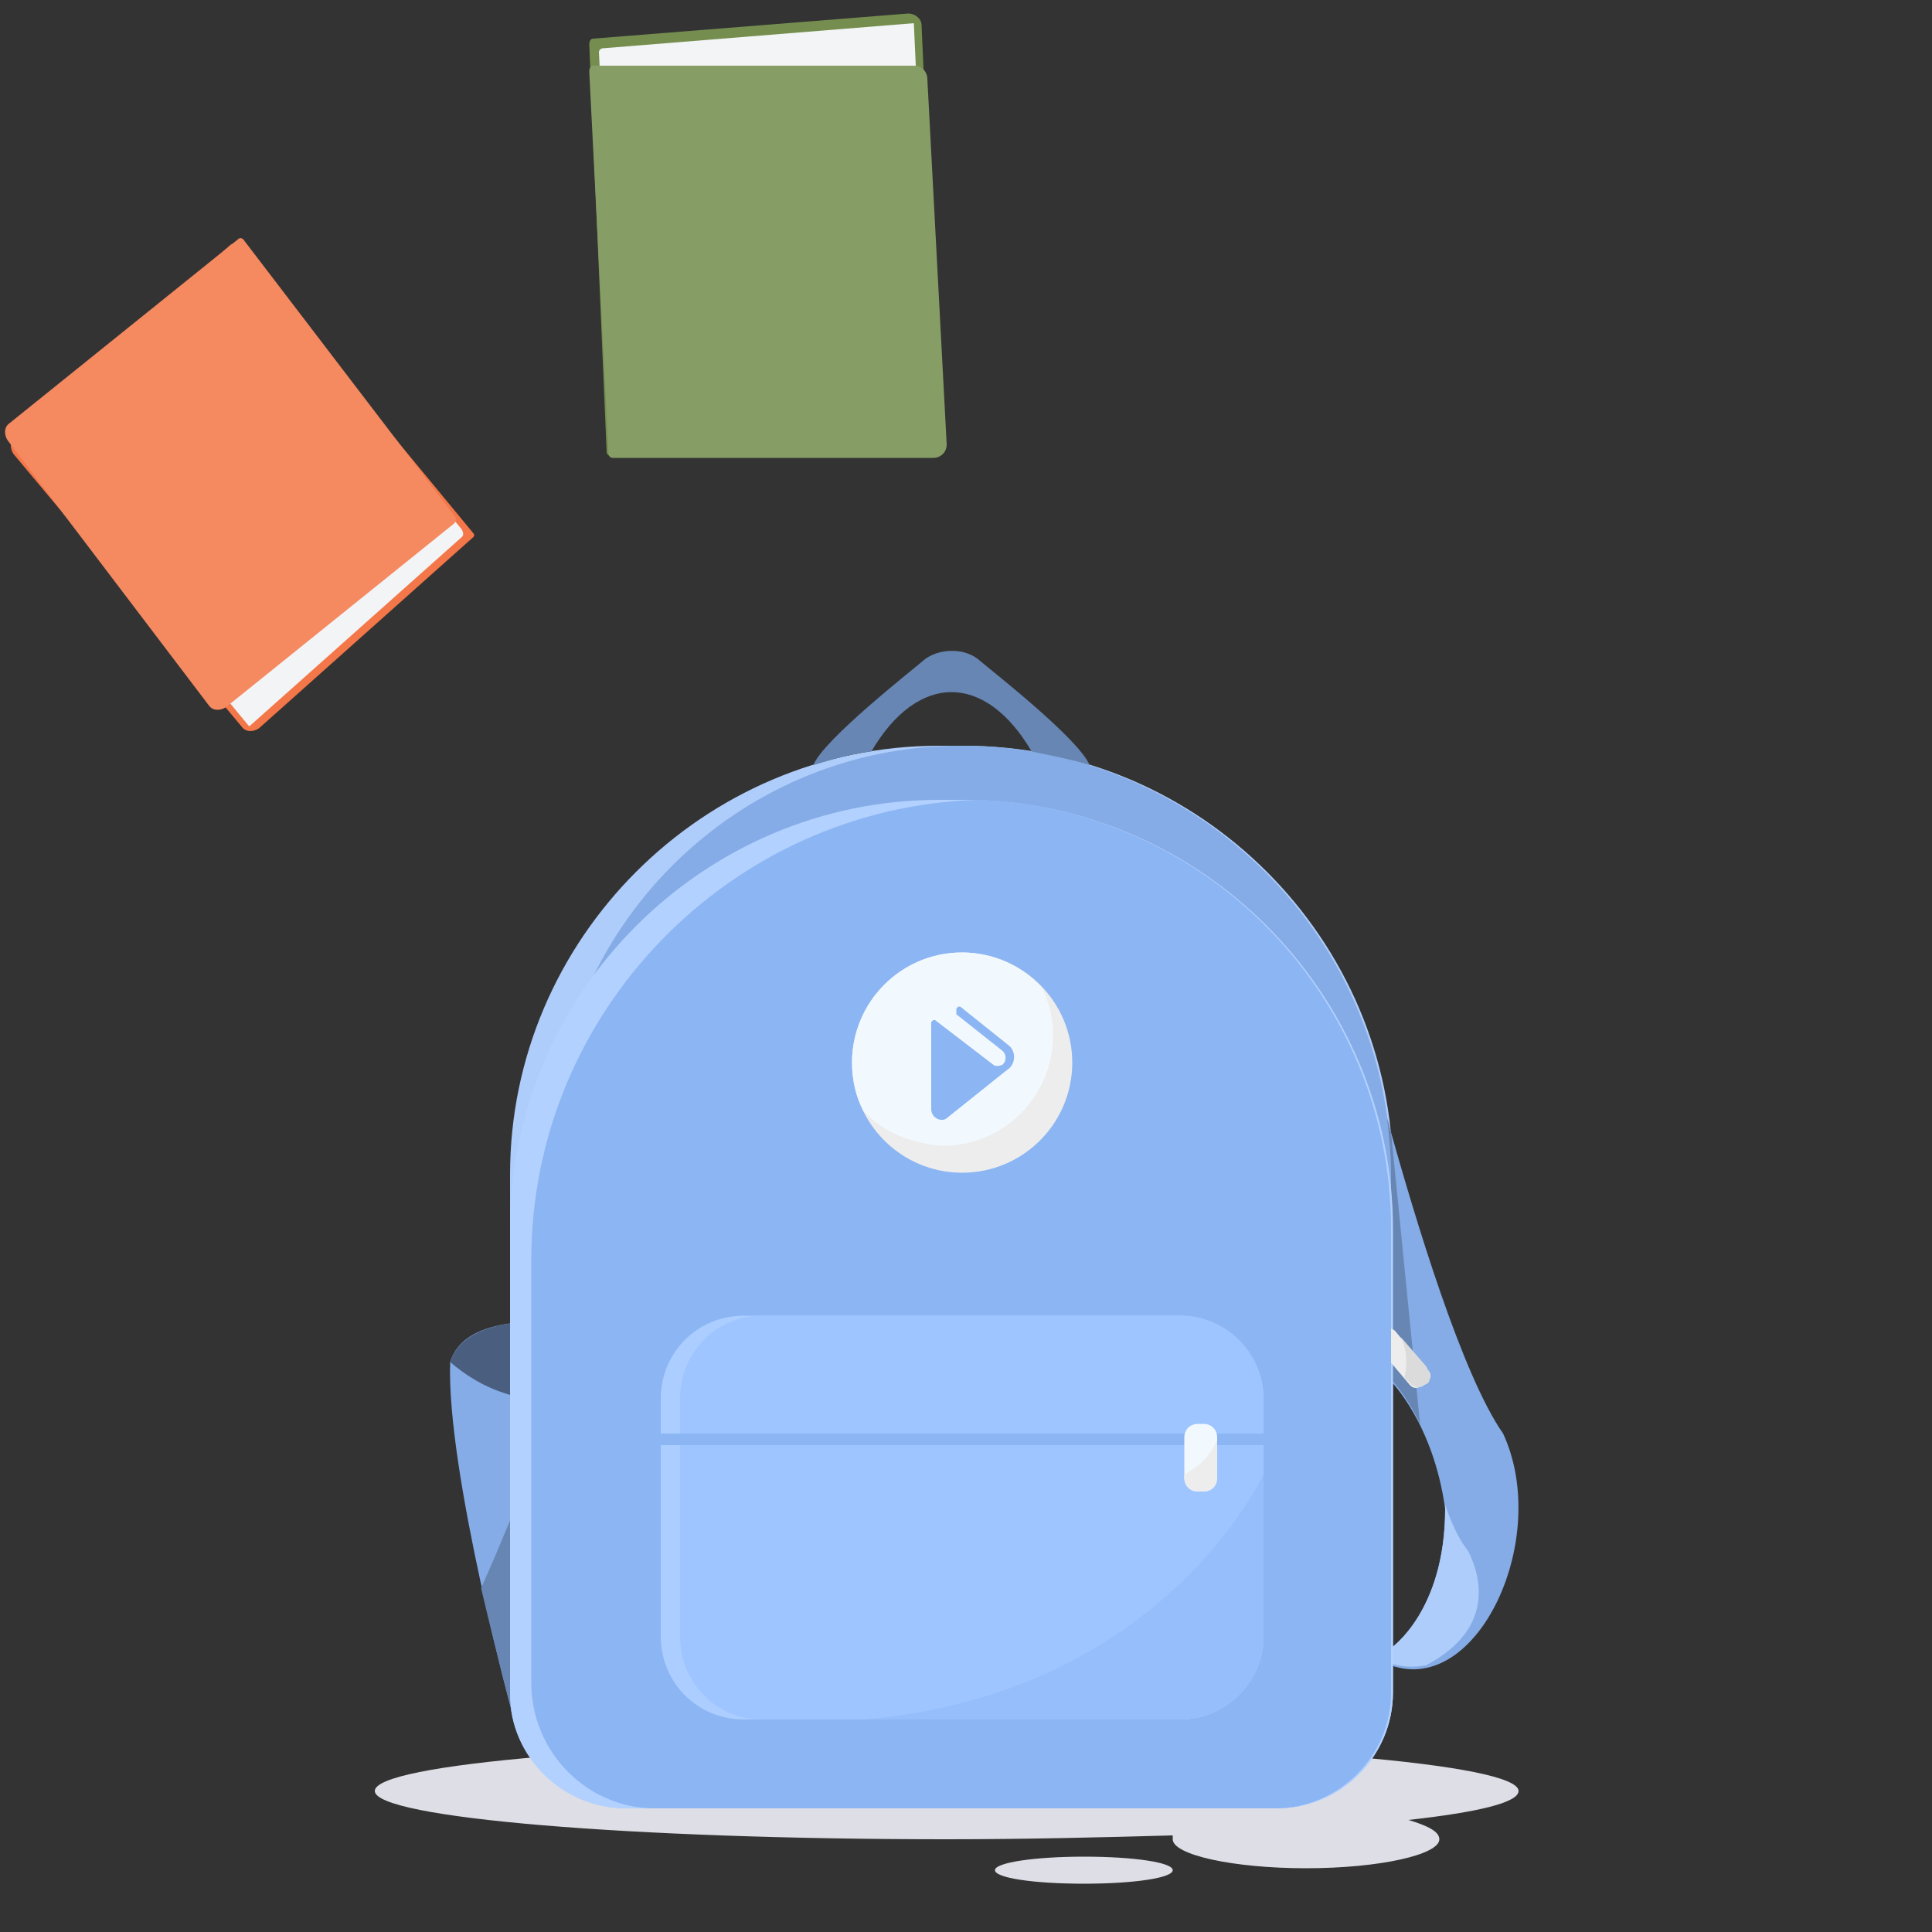 <?xml version="1.0" encoding="utf-8"?>
<!-- Generator: Adobe Illustrator 21.0.0, SVG Export Plug-In . SVG Version: 6.00 Build 0)  -->
<svg version="1.1" id="Layer_1" xmlns="http://www.w3.org/2000/svg" xmlns:xlink="http://www.w3.org/1999/xlink" x="0px" y="0px"
	 viewBox="0 0 100 100" style="enable-background:new 0 0 100 100;" xml:space="preserve">
<rect x="0" y="0" width="100" height="100" fill="#333333" stroke="none"/>
<style type="text/css">
	.st0{fill:#DEDEE7;}
	.st1{fill:#AFCDFA;}
	.st2{fill:#85ACE6;}
	.st3{fill:#6786B3;}
	.st4{fill:#4A5F80;}
	.st5{fill:#B2D1FF;}
	.st6{fill:#EDEDED;}
	.st7{fill:#DBDBDB;}
	.st8{fill:#8CB5F3;}
	.st9{fill:#ABCDFF;}
	.st10{fill:#9EC5FF;}
	.st11{fill:#96BEFA;}
	.st12{fill:#F2F9FE;}
	.st13{fill:#758E4F;}
	.st14{fill:#F2F4F5;}
	.st15{fill:#879D66;}
	.st16{fill:#F37748;}
	.st17{fill:#F58960;}
</style>
<path class="st0" d="M72.9,94.2c1,0.3,1.6,0.6,1.6,1c0,0.8-3.1,1.5-6.9,1.5s-6.9-0.7-6.9-1.5c0-0.1,0-0.1,0-0.2
	c-3.6,0.1-7.6,0.2-11.7,0.2c-16.3,0-29.6-1.1-29.6-2.5s13.2-2.5,29.6-2.5s29.6,1.1,29.6,2.5C78.6,93.3,76.5,93.8,72.9,94.2
	L72.9,94.2z M56.1,96.1c-2.5,0-4.6,0.3-4.6,0.7s2,0.7,4.6,0.7s4.6-0.3,4.6-0.7S58.7,96.1,56.1,96.1z"/>
<path class="st1" d="M32.4,93.6h33.7c3.3,0,6-2.7,6-6V60.8c0-12.2-10-22.2-22.2-22.2h-1.3c-12.2,0-22.2,10-22.2,22.2v26.9
	C26.4,90.9,29.1,93.6,32.4,93.6z"/>
<path class="st2" d="M34.3,93.6H66c3.3,0,6-2.7,6-6V60.8c0-12.2-10-22.2-22.2-22.2h-0.1c-11.6,0-21.1,9.5-21.1,21.1V88
	C28.7,91.1,31.2,93.6,34.3,93.6z"/>
<path class="st2" d="M72,85.3c0,0,2.8-1.9,2.8-7.2c-0.6-4.4-2.8-6.6-2.8-6.6V60.8c0-1-0.1-2-0.2-2.9c1.5,5.4,3.9,13.3,6,16.3
	c2.5,5.4-1.3,13.6-5.8,12C72,85.7,72,85.3,72,85.3L72,85.3z M70.4,52.5L70.4,52.5L70.4,52.5L70.4,52.5z"/>
<path class="st3" d="M73.5,73.7c-0.7-1.5-1.5-2.3-1.5-2.3V60.8c0-1-0.1-2-0.2-2.9c0.1,0.2,0.1,0.5,0.2,0.7L73.5,73.7L73.5,73.7z
	 M70.4,52.5L70.4,52.5L70.4,52.5L70.4,52.5z"/>
<path class="st1" d="M72,85.3c0,0,2.8-1.9,2.8-7.2c0-0.1,0-0.1,0-0.2c0.6,1.7,1,2.1,1.2,2.4c0.5,1,1.6,3.9-2.2,5.9
	c-0.6,0.1-1.2,0.1-1.8-0.1C72,85.7,72,85.3,72,85.3z"/>
<path class="st2" d="M26.6,89c0,0-3.5-12.8-3.3-18.5c0.4-1.3,1.7-1.8,3.1-2v19.1C26.4,88.1,26.5,88.5,26.6,89L26.6,89z"/>
<path class="st3" d="M26.6,89c0,0-0.8-3-1.7-6.8c0.5-1.1,1-2.3,1.5-3.5v9C26.4,88.1,26.5,88.5,26.6,89L26.6,89z"/>
<path class="st4" d="M23.3,70.5L23.3,70.5c0.4-1.3,1.8-1.8,3.1-2v3.7C25,71.8,24,71.1,23.3,70.5z"/>
<path class="st3" d="M42.1,39.6c0.5-1.3,5.1-4.9,5.8-5.5c0.7-0.5,1.9-0.6,2.7,0c0.7,0.6,5.2,4.1,5.8,5.5l0,0c-1-0.3-2-0.5-3-0.7
	c-2.4-4.1-5.9-4.1-8.3,0C44.1,39,43.1,39.3,42.1,39.6L42.1,39.6z"/>
<path class="st5" d="M32.4,93.6h33.7c3.3,0,6-2.7,6-6v-24c0-12.2-10-22.2-22.2-22.2h-1.3c-12.2,0-22.2,10-22.2,22.2v24.1
	C26.4,90.9,29.1,93.6,32.4,93.6z"/>
<path class="st6" d="M71.4,69l0.2-0.1c0.2-0.2,0.5-0.2,0.7,0.1l1.6,1.9c0.2,0.2,0.2,0.5-0.1,0.7l-0.2,0.1c-0.2,0.2-0.5,0.2-0.7-0.1
	l-1.6-1.9C71.2,69.5,71.2,69.2,71.4,69z"/>
<path class="st7" d="M72.5,69.2l1.3,1.5c0.2,0.3,0.3,0.7,0.1,0.9l-0.2,0.1c-0.2,0.2-0.6,0.1-0.8-0.2l-0.2-0.2
	C72.8,70.8,72.9,70,72.5,69.2z"/>
<path class="st8" d="M33.9,93.6H66c3.3,0,6-2.7,6-6v-24c0-12-9.6-21.8-21.4-22.2c-12.8,0.4-23.1,11-23.1,23.8v21.9
	C27.5,90.7,30.4,93.6,33.9,93.6z"/>
<path class="st9" d="M38.5,68.1h22.6c2.3,0,4.3,1.9,4.3,4.3v1.8H34.2v-1.8C34.2,70,36.1,68.1,38.5,68.1z"/>
<path class="st9" d="M38.5,89h22.6c2.3,0,4.3-1.9,4.3-4.3v-9.9H34.2v9.9C34.2,87.1,36.1,89,38.5,89z"/>
<path class="st10" d="M39.4,68.1h21.7c2.3,0,4.3,1.9,4.3,4.3v1.8H35.2v-1.8C35.2,70,37.1,68.1,39.4,68.1z"/>
<path class="st10" d="M39.4,89h21.7c2.3,0,4.3-1.9,4.3-4.3v-9.9H35.2v9.9C35.2,87.1,37.1,89,39.4,89z"/>
<path class="st11" d="M44.7,89h16.4c2.3,0,4.3-1.9,4.3-4.3v-8.4C65.4,76.3,60.2,87.7,44.7,89z"/>
<path class="st12" d="M62,73.7h0.3c0.4,0,0.7,0.3,0.7,0.7v2.1c0,0.4-0.3,0.7-0.7,0.7H62c-0.4,0-0.7-0.3-0.7-0.7v-2.1
	C61.3,74,61.6,73.7,62,73.7z"/>
<path class="st6" d="M63,74.5v2c0,0.4-0.3,0.7-0.7,0.7H62c-0.4,0-0.7-0.3-0.7-0.7v-0.2C61.9,76,62.6,75.5,63,74.5z"/>
<circle class="st6" cx="49.8" cy="55" r="5.7"/>
<path class="st12" d="M44.7,57.5c-0.4-0.7-0.6-1.6-0.6-2.5c0-3.1,2.5-5.7,5.7-5.7c1.6,0,3.1,0.7,4.1,1.8c0.4,0.7,0.6,1.6,0.6,2.5
	c0,3.1-2.5,5.7-5.7,5.7C47.2,59.2,45.7,58.6,44.7,57.5z"/>
<path class="st8" d="M52.2,54.1l-2.5-2h-0.1l-0.1,0.1v0.3l2.4,1.9c0.2,0.2,0.2,0.5,0,0.7c-0.2,0.1-0.4,0.1-0.5,0l-3-2.3h-0.1
	l-0.1,0.1v4.5c0,0.2,0.1,0.4,0.3,0.5s0.4,0.1,0.6-0.1l3-2.4C52.6,55.1,52.6,54.4,52.2,54.1z"/>
<path class="st13" d="M30.7,2L47,0.7c0.4,0,0.7,0.3,0.7,0.6l0.9,20.3c0,0.4-0.3,0.7-0.7,0.7l-16.3,1.3c-0.1,0-0.2-0.1-0.2-0.2
	L30.5,2.3C30.5,2.1,30.6,2,30.7,2z"/>
<path class="st14" d="M31.2,2.5l16.1-1.3l0.9,19.6c0,0.4-0.3,0.7-0.6,0.7l-15.4,1.2c-0.1,0-0.2-0.1-0.2-0.2L31,2.7
	C31,2.6,31.1,2.5,31.2,2.5z"/>
<path class="st15" d="M30.7,3.4h16.6c0.4,0,0.7,0.3,0.7,0.7L49,23c0,0.4-0.3,0.7-0.7,0.7H31.7c-0.1,0-0.2-0.1-0.2-0.2l-1-19.8
	C30.5,3.5,30.6,3.4,30.7,3.4z"/>
<path class="st16" d="M24.5,27.8l-11.1,9.9c-0.3,0.2-0.7,0.2-0.9-0.1L0.7,23.5c-0.2-0.3-0.2-0.7,0.1-0.9l11.1-9.9
	c0.1-0.1,0.2-0.1,0.3,0l12.3,14.9C24.6,27.7,24.5,27.8,24.5,27.8z"/>
<path class="st14" d="M23.9,27.8l-11,9.8L1.5,23.8c-0.2-0.3-0.2-0.6,0.1-0.9l10.6-9.4c0.1-0.1,0.2-0.1,0.2,0l11.5,13.9
	C24,27.6,24,27.7,23.9,27.8z"/>
<path class="st17" d="M23.5,27.1l-11.8,9.5c-0.3,0.2-0.7,0.2-0.9-0.1L0.4,22.8c-0.2-0.3-0.2-0.7,0.1-0.9l11.8-9.5
	c0.1-0.1,0.2-0.1,0.3,0l11,14.4C23.6,26.9,23.6,27,23.5,27.1z"/>
</svg>
